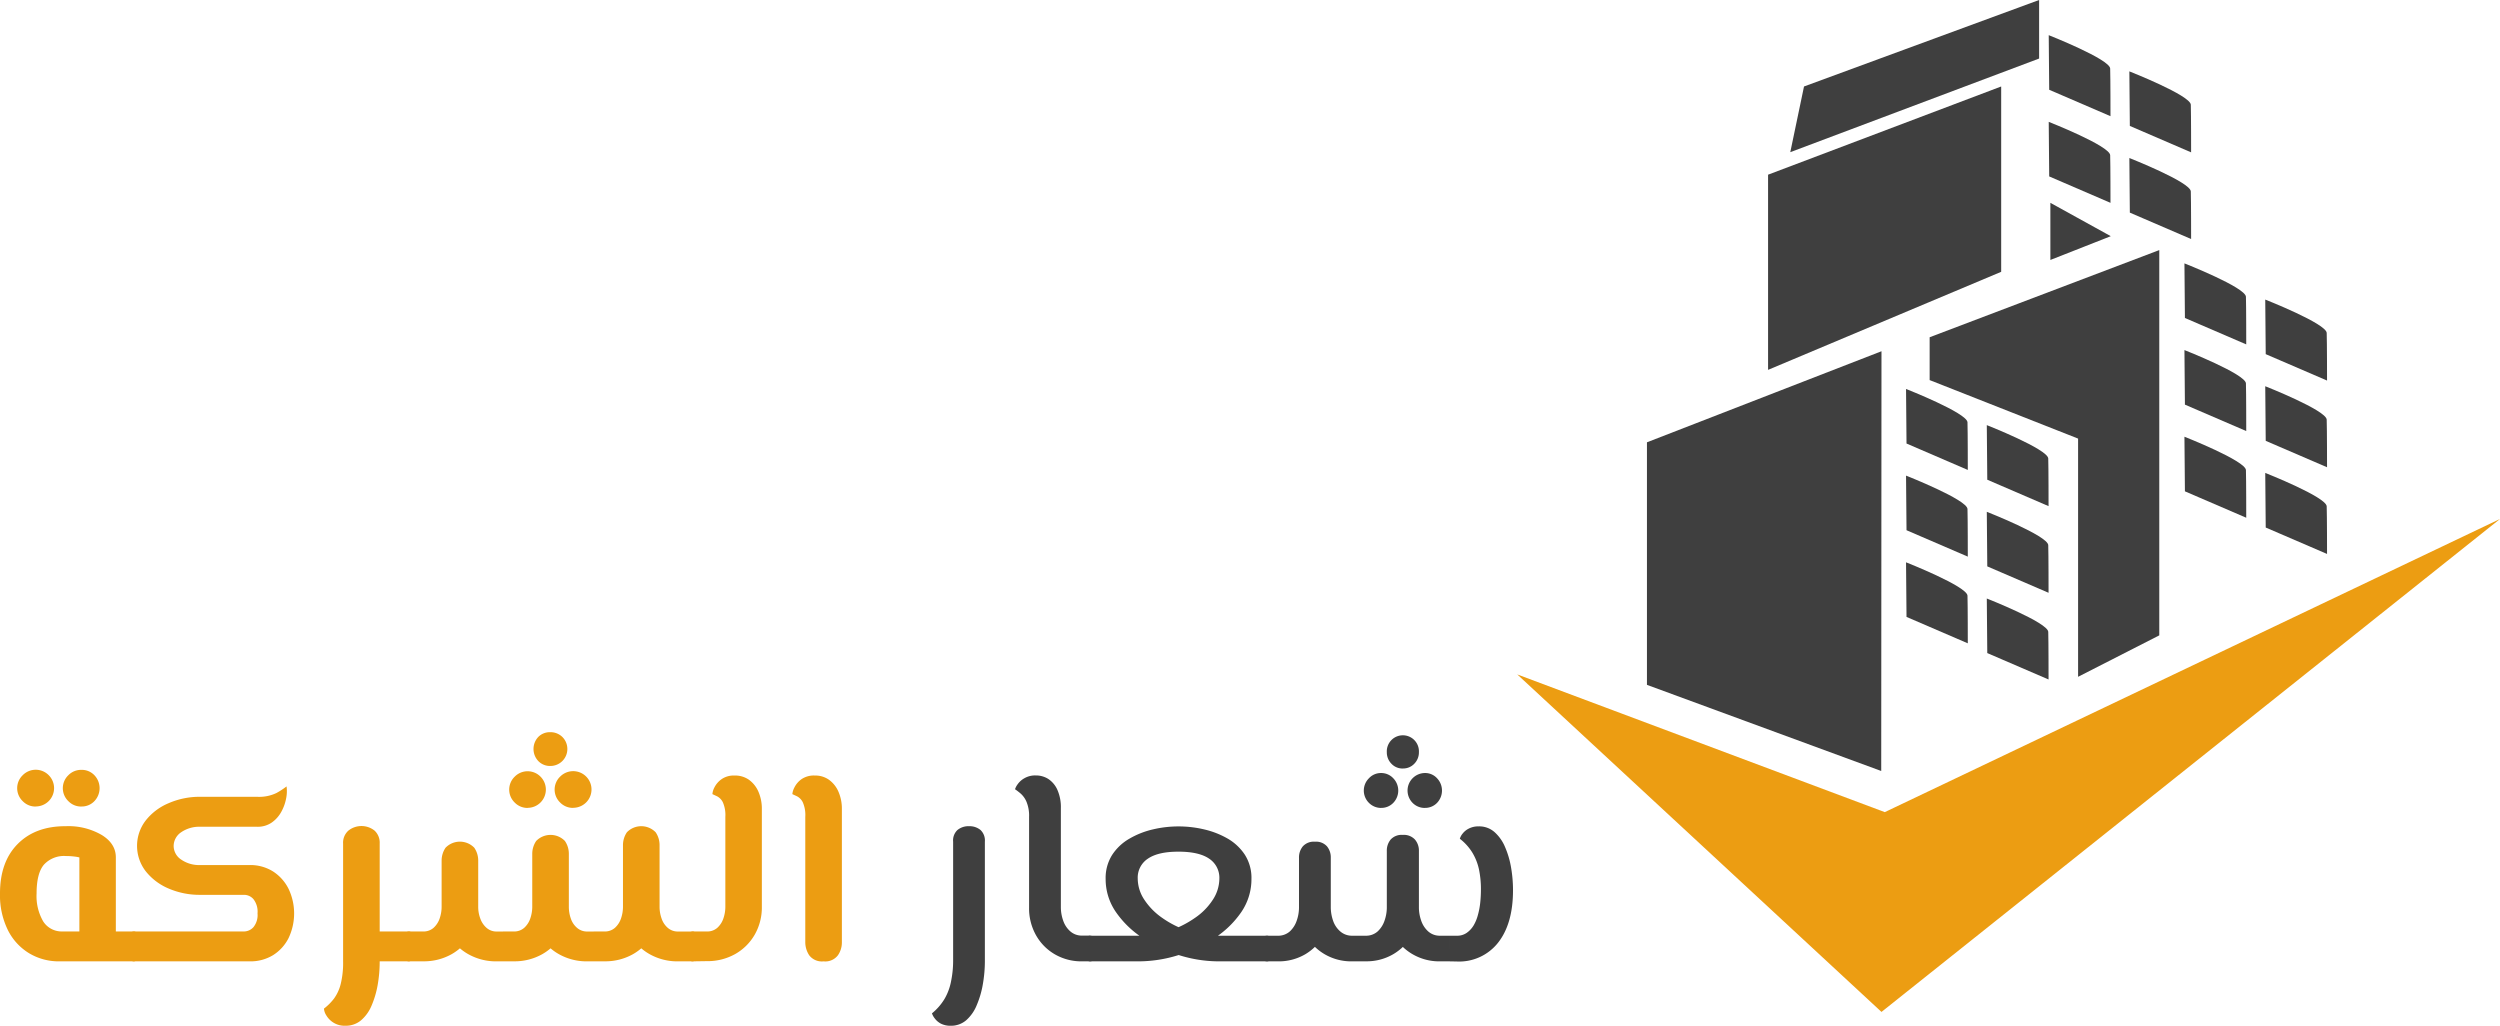 <svg xmlns="http://www.w3.org/2000/svg" viewBox="0 0 577.31 236.87"><defs><style>.cls-1{fill:#ec9d12;}.cls-2{fill:#3f3f3f;}</style></defs><g id="Layer_2" data-name="Layer 2"><g id="Layer_7" data-name="Layer 7"><polygon class="cls-1" points="350.37 155.74 435.24 187.54 577.31 119.84 434.48 233.68 350.37 155.74"/><polygon class="cls-2" points="434.42 178.04 434.48 81.11 380.32 102.14 380.32 158.15 434.42 178.04"/><path class="cls-2" d="M444.05,89.82l.11,12.6,14.15,6.1s0-8.85-.07-11S444.05,89.82,444.05,89.82Z" transform="translate(-3.9)"/><path class="cls-2" d="M444.05,109.83l.11,12.61,14.15,6.1s0-8.85-.07-11S444.05,109.83,444.05,109.83Z" transform="translate(-3.9)"/><path class="cls-2" d="M444.05,129.85l.11,12.61,14.15,6.1s0-8.85-.07-11S444.05,129.85,444.05,129.85Z" transform="translate(-3.9)"/><path class="cls-2" d="M462.7,98.17l.11,12.61,14.15,6.1s0-8.85-.07-11S462.7,98.17,462.7,98.17Z" transform="translate(-3.9)"/><path class="cls-2" d="M462.7,118.19l.11,12.6,14.15,6.1s0-8.84-.07-11S462.7,118.19,462.7,118.19Z" transform="translate(-3.9)"/><path class="cls-2" d="M462.7,138.21l.11,12.6,14.15,6.1s0-8.85-.07-11S462.7,138.21,462.7,138.21Z" transform="translate(-3.9)"/><path class="cls-2" d="M508.34,60.82l.11,12.61,14.16,6.1s0-8.85-.07-11S508.34,60.82,508.34,60.82Z" transform="translate(-3.9)"/><path class="cls-2" d="M508.34,80.84l.11,12.6,14.16,6.1s0-8.85-.07-11S508.34,80.84,508.34,80.84Z" transform="translate(-3.9)"/><path class="cls-2" d="M508.34,100.85l.11,12.61,14.16,6.1s0-8.85-.07-11S508.34,100.85,508.34,100.85Z" transform="translate(-3.9)"/><path class="cls-2" d="M527,69.18l.11,12.6,14.16,6.1s0-8.85-.08-11S527,69.18,527,69.18Z" transform="translate(-3.9)"/><path class="cls-2" d="M527,89.19l.11,12.61,14.16,6.1s0-8.85-.08-11S527,89.19,527,89.19Z" transform="translate(-3.9)"/><path class="cls-2" d="M527,109.21l.11,12.61,14.16,6.1s0-8.85-.08-11S527,109.21,527,109.21Z" transform="translate(-3.9)"/><path class="cls-2" d="M477,8.12l.11,12.61,14.15,6.1s0-8.85-.07-11S477,8.12,477,8.12Z" transform="translate(-3.9)"/><path class="cls-2" d="M477,28.14l.11,12.6,14.15,6.1s0-8.85-.07-11S477,28.14,477,28.14Z" transform="translate(-3.9)"/><path class="cls-2" d="M495.62,16.48l.11,12.6,14.15,6.1s0-8.85-.07-11S495.62,16.48,495.62,16.48Z" transform="translate(-3.9)"/><path class="cls-2" d="M495.62,36.49l.11,12.61,14.15,6.1s0-8.85-.07-11S495.62,36.49,495.62,36.49Z" transform="translate(-3.9)"/><polygon class="cls-2" points="473.48 46.84 473.48 60.03 487.43 54.54 473.48 46.84"/><polygon class="cls-2" points="479.88 156.29 479.88 101.28 445.6 87.77 445.6 77.88 498.63 57.75 498.63 146.72 479.88 156.29"/><polygon class="cls-2" points="462.12 62.77 462.12 19.97 408.29 40.34 408.29 85.41 462.12 62.77"/><polygon class="cls-2" points="413.42 35.14 470.88 13.52 470.88 0 416.59 19.97 413.42 35.14"/><path class="cls-1" d="M17.55,222a13.3,13.3,0,0,1-6.89-1.85,13.07,13.07,0,0,1-4.94-5.37,18.18,18.18,0,0,1-1.82-8.45Q3.9,199,8,194.88t11.08-4.09a15.28,15.28,0,0,1,8.35,2.05q3.22,2,3.22,5.16v24H22.23V198a9,9,0,0,0-1.3-.22,14.79,14.79,0,0,0-1.82-.1,6.26,6.26,0,0,0-5.07,2q-1.69,2-1.69,6.63a11.64,11.64,0,0,0,1.53,6.47,5.06,5.06,0,0,0,4.52,2.31H34.77V222Zm-5.4-35.75a4.07,4.07,0,0,1-3-1.24,4.15,4.15,0,0,1,0-6,4.21,4.21,0,0,1,6,0,4.23,4.23,0,0,1-3,7.22Zm10.54,0a4.08,4.08,0,0,1-3-1.24,4.15,4.15,0,0,1,0-6,4.11,4.11,0,0,1,3-1.23,4,4,0,0,1,3,1.23,4.33,4.33,0,0,1,0,6A4,4,0,0,1,22.69,186.24ZM34.77,222V215.1c.48,0,.82.31,1,.94a10.61,10.61,0,0,1,0,5C35.59,221.67,35.25,222,34.77,222Z" transform="translate(-3.9)"/><path class="cls-1" d="M34.77,222c-.43,0-.75-.32-1-.94a9.67,9.67,0,0,1,0-5c.22-.63.54-.94,1-.94Zm0,0V215.1H60.25a3,3,0,0,0,2.18-1,4.46,4.46,0,0,0,.94-3.18,4.69,4.69,0,0,0-.94-3.28,2.87,2.87,0,0,0-2.18-1H50.18a18.1,18.1,0,0,1-7.35-1.46,13.36,13.36,0,0,1-5.29-4,9.59,9.59,0,0,1,0-11.7,13.18,13.18,0,0,1,5.29-4A17.93,17.93,0,0,1,50.18,184H63.31a9.18,9.18,0,0,0,4.42-.87,17,17,0,0,0,2.34-1.53,8.1,8.1,0,0,1-.1,2.79,10.34,10.34,0,0,1-1.1,3.06,7.31,7.31,0,0,1-2.18,2.47,5.67,5.67,0,0,1-3.38,1H50.18a7.33,7.33,0,0,0-4.45,1.27A3.86,3.86,0,0,0,44,195.34a3.78,3.78,0,0,0,1.73,3.15,7.27,7.27,0,0,0,4.45,1.27H61.55a9.86,9.86,0,0,1,5.37,1.46,10.15,10.15,0,0,1,3.6,4,13.23,13.23,0,0,1,0,11.44,9.91,9.91,0,0,1-3.6,3.93A10,10,0,0,1,61.55,222Z" transform="translate(-3.9)"/><path class="cls-1" d="M83.65,236.87a4.89,4.89,0,0,1-4.38-2.37,3.34,3.34,0,0,1-.56-1.59,12.34,12.34,0,0,0,2.34-2.34,9.82,9.82,0,0,0,1.53-3.35,20.47,20.47,0,0,0,.55-5.23V194.82a3.74,3.74,0,0,1,1.21-3,4.84,4.84,0,0,1,6.07,0,3.82,3.82,0,0,1,1.17,3V222a31.06,31.06,0,0,1-.48,5.52,21.65,21.65,0,0,1-1.43,4.78,9,9,0,0,1-2.44,3.35A5.46,5.46,0,0,1,83.65,236.87ZM91.58,222V215.1h6.7V222Zm6.7,0V215.1c.47,0,.81.31,1,.94a11,11,0,0,1,0,5C99.09,221.67,98.75,222,98.28,222Z" transform="translate(-3.9)"/><path class="cls-1" d="M98.28,222c-.43,0-.76-.32-1-.94a10,10,0,0,1,0-5c.22-.63.55-.94,1-.94Zm0,0V215.1h3.31a3.49,3.49,0,0,0,2.44-.85,5.1,5.1,0,0,0,1.4-2.17,8.23,8.23,0,0,0,.45-2.64V198.65a5.29,5.29,0,0,1,.91-2.89,4.62,4.62,0,0,1,6.63,0,5.21,5.21,0,0,1,.91,2.89v10.79a12.65,12.65,0,0,1-1.65,6.44,12,12,0,0,1-4.52,4.48,13,13,0,0,1-6.57,1.63Zm20.34,0a13.05,13.05,0,0,1-6.53-1.63,11.87,11.87,0,0,1-4.55-4.48,12.66,12.66,0,0,1-1.66-6.44h8.45a7.63,7.63,0,0,0,.46,2.6,5.1,5.1,0,0,0,1.43,2.18,3.44,3.44,0,0,0,2.4.88h1.43V222Zm1.43,0V215.1h2.47a3.49,3.49,0,0,0,2.44-.85,5.1,5.1,0,0,0,1.4-2.17,8.23,8.23,0,0,0,.45-2.64V197.09a5.29,5.29,0,0,1,.91-2.89,4.62,4.62,0,0,1,6.63,0,5.21,5.21,0,0,1,.91,2.89v12.35a12.65,12.65,0,0,1-1.65,6.44,11.93,11.93,0,0,1-4.52,4.48,13,13,0,0,1-6.57,1.63Zm5.72-35.43a4.1,4.1,0,0,1-3-1.23,4.15,4.15,0,0,1,0-6,4.18,4.18,0,0,1,5.94,0,4.22,4.22,0,0,1-3,7.21ZM139.55,222a13.05,13.05,0,0,1-6.53-1.63,11.87,11.87,0,0,1-4.55-4.48,12.66,12.66,0,0,1-1.66-6.44h8.45a8.15,8.15,0,0,0,.46,2.67,4.85,4.85,0,0,0,1.43,2.14,3.51,3.51,0,0,0,2.4.85H141V222ZM131,176.88a3.74,3.74,0,0,1-2.8-1.14,4.06,4.06,0,0,1,0-5.56,3.74,3.74,0,0,1,2.73-1.1,3.92,3.92,0,0,1,2.83,1.1,3.92,3.92,0,0,1-2.76,6.7Zm5.26,9.68a4.1,4.1,0,0,1-3-1.23,4.15,4.15,0,0,1,0-6,4.23,4.23,0,1,1,3,7.21ZM141,222V215.1h2.47a3.49,3.49,0,0,0,2.44-.85,5.1,5.1,0,0,0,1.4-2.17,8.23,8.23,0,0,0,.45-2.64V195.08a5.26,5.26,0,0,1,.91-2.89,4.62,4.62,0,0,1,6.63,0,5.18,5.18,0,0,1,.91,2.89v14.36a12.65,12.65,0,0,1-1.65,6.44,12,12,0,0,1-4.52,4.48,13,13,0,0,1-6.57,1.63Zm19.5,0a13.05,13.05,0,0,1-6.53-1.63,11.87,11.87,0,0,1-4.55-4.48,12.66,12.66,0,0,1-1.66-6.44h8.45a8,8,0,0,0,.46,2.64,4.89,4.89,0,0,0,1.43,2.17,3.51,3.51,0,0,0,2.4.85h3.32V222Zm3.32,0V215.1c.47,0,.81.31,1,.94a11,11,0,0,1,0,5C164.61,221.67,164.27,222,163.8,222Z" transform="translate(-3.9)"/><path class="cls-1" d="M163.8,222c-.43,0-.76-.32-1-.94a10,10,0,0,1,0-5c.22-.63.55-.94,1-.94Zm0,0V215.1h3.31a3.49,3.49,0,0,0,2.44-.85,5.1,5.1,0,0,0,1.4-2.17,8.23,8.23,0,0,0,.45-2.64v-20.8a7.29,7.29,0,0,0-.58-3.38,3.12,3.12,0,0,0-1.3-1.36l-1.11-.52a4.07,4.07,0,0,1,.49-1.59,5.21,5.21,0,0,1,1.63-1.86,4.94,4.94,0,0,1,3-.84,5.54,5.54,0,0,1,3.35,1,6.62,6.62,0,0,1,2.17,2.76,9.82,9.82,0,0,1,.78,4v22.55a12.65,12.65,0,0,1-1.65,6.44,12,12,0,0,1-4.52,4.48,13,13,0,0,1-6.57,1.63Z" transform="translate(-3.9)"/><path class="cls-1" d="M194.09,222a3.67,3.67,0,0,1-3.32-1.4,5.48,5.48,0,0,1-.91-3V188.64a7.29,7.29,0,0,0-.58-3.38,3.12,3.12,0,0,0-1.3-1.36l-1.11-.52a4.26,4.26,0,0,1,.49-1.56,5.2,5.2,0,0,1,1.63-1.89,5.05,5.05,0,0,1,3.08-.84,5.44,5.44,0,0,1,3.29,1,6.62,6.62,0,0,1,2.17,2.76,9.82,9.82,0,0,1,.78,4V217.7a5.18,5.18,0,0,1-.91,2.89A3.65,3.65,0,0,1,194.09,222Z" transform="translate(-3.9)"/><path class="cls-2" d="M223.47,236.87a4.87,4.87,0,0,1-2.28-.48,4.19,4.19,0,0,1-1.43-1.21,3.93,3.93,0,0,1-.65-1.17A13,13,0,0,0,222,230.7a12.77,12.77,0,0,0,1.49-3.93A23.72,23.72,0,0,0,224,222V194.36a3.29,3.29,0,0,1,1-2.69,4,4,0,0,1,2.66-.88,4,4,0,0,1,2.67.88,3.33,3.33,0,0,1,1,2.69V222a31,31,0,0,1-.46,5.23,21.34,21.34,0,0,1-1.4,4.84,9.34,9.34,0,0,1-2.43,3.51A5.34,5.34,0,0,1,223.47,236.87Z" transform="translate(-3.9)"/><path class="cls-2" d="M253.82,222a12.24,12.24,0,0,1-6.34-1.63,11.76,11.76,0,0,1-4.35-4.42,12.63,12.63,0,0,1-1.59-6.37V188.64a8.4,8.4,0,0,0-.59-3.47,5.32,5.32,0,0,0-1.36-1.92,14.67,14.67,0,0,0-1.3-1,4.27,4.27,0,0,1,.65-1.2,4.72,4.72,0,0,1,1.56-1.36,4.93,4.93,0,0,1,2.6-.62,5.27,5.27,0,0,1,2.92.84,5.85,5.85,0,0,1,2.08,2.54,9.9,9.9,0,0,1,.78,4.16v22.94a9.28,9.28,0,0,0,.52,3,5.77,5.77,0,0,0,1.63,2.5,4,4,0,0,0,2.79,1h1.82V222Zm1.82,0v-5.92a1,1,0,0,1,1,.78,7.18,7.18,0,0,1,.26,2.15,7.54,7.54,0,0,1-.26,2.18A1,1,0,0,1,255.64,222Z" transform="translate(-3.9)"/><path class="cls-2" d="M255.64,222a1,1,0,0,1-1-.81,6.79,6.79,0,0,1-.29-2.18,6.47,6.47,0,0,1,.29-2.15,1,1,0,0,1,1-.78Zm0,0v-5.92h11.18a22,22,0,0,0,7-1.1,23.22,23.22,0,0,0,6-3,14.74,14.74,0,0,0,4.16-4.22,9,9,0,0,0,1.5-4.85,5.28,5.28,0,0,0-2.34-4.61c-1.56-1.08-3.93-1.63-7.09-1.63s-5.47.53-7.05,1.6a5.24,5.24,0,0,0-2.37,4.64,8.86,8.86,0,0,0,1.52,4.85,15.42,15.42,0,0,0,4.16,4.22,22.52,22.52,0,0,0,6,3,22.11,22.11,0,0,0,6.95,1.1h11.18V222H285.28a30.76,30.76,0,0,1-9.1-1.43,32.2,32.2,0,0,1-8.45-4,22.22,22.22,0,0,1-6.17-6,13.32,13.32,0,0,1-2.34-7.58,9.94,9.94,0,0,1,1.49-5.55,11.68,11.68,0,0,1,4-3.77,19.44,19.44,0,0,1,5.46-2.15,25.76,25.76,0,0,1,11.76,0,19.86,19.86,0,0,1,5.43,2.11,11.86,11.86,0,0,1,4,3.74,9.94,9.94,0,0,1,1.53,5.62,13.44,13.44,0,0,1-2.31,7.58,22,22,0,0,1-6.14,6,32.35,32.35,0,0,1-8.45,4,31,31,0,0,1-9.17,1.43Zm40.82,0v-5.92a1,1,0,0,1,1,.78,6.47,6.47,0,0,1,.29,2.15,6.79,6.79,0,0,1-.29,2.18A1,1,0,0,1,296.46,222Z" transform="translate(-3.9)"/><path class="cls-2" d="M296.46,222a1,1,0,0,1-1-.81,6.79,6.79,0,0,1-.29-2.18,6.47,6.47,0,0,1,.29-2.15,1,1,0,0,1,1-.78Zm0,0v-5.92h2.47a4.05,4.05,0,0,0,2.83-1,6,6,0,0,0,1.59-2.5,9.28,9.28,0,0,0,.52-3v-11.5a4,4,0,0,1,.88-2.63,3.41,3.41,0,0,1,2.82-1.08,3.37,3.37,0,0,1,2.77,1.08,4,4,0,0,1,.87,2.63v11.5a12.63,12.63,0,0,1-1.59,6.37,11.83,11.83,0,0,1-4.32,4.42,12.15,12.15,0,0,1-6.37,1.63Zm19.69,0a12.18,12.18,0,0,1-6.33-1.63,11.78,11.78,0,0,1-4.36-4.42,12.63,12.63,0,0,1-1.59-6.37h7.34a9.56,9.56,0,0,0,.52,3,5.65,5.65,0,0,0,1.66,2.5,4.1,4.1,0,0,0,2.76,1h1.24V222Zm1.24,0v-5.92h1.88a4,4,0,0,0,2.77-1,6,6,0,0,0,1.59-2.5,9.28,9.28,0,0,0,.52-3V196.51a4,4,0,0,1,.88-2.63,3.41,3.41,0,0,1,2.82-1.08,3.46,3.46,0,0,1,2.8,1.08,3.9,3.9,0,0,1,.91,2.63v13.06a12.63,12.63,0,0,1-1.59,6.37,11.86,11.86,0,0,1-4.36,4.42,12.19,12.19,0,0,1-6.34,1.63Zm5.46-35.43a3.93,3.93,0,0,1-2.83-1.17,4,4,0,0,1,0-5.68,3.77,3.77,0,0,1,2.76-1.21,3.81,3.81,0,0,1,2.86,1.21,4.08,4.08,0,0,1,0,5.68A3.79,3.79,0,0,1,322.85,186.56Zm5-9.1a3.51,3.51,0,0,1-2.63-1.1,3.72,3.72,0,0,1-1.07-2.67,3.71,3.71,0,1,1,7.41,0,3.72,3.72,0,0,1-1.07,2.67A3.53,3.53,0,0,1,327.85,177.46ZM336.43,222a12.22,12.22,0,0,1-6.3-1.63,11.72,11.72,0,0,1-4.39-4.42,12.63,12.63,0,0,1-1.59-6.37h7.41a9.28,9.28,0,0,0,.52,3,5.84,5.84,0,0,0,1.62,2.5,4,4,0,0,0,2.73,1h2.15V222Zm-3.51-35.43a3.91,3.91,0,0,1-2.82-1.17,4.05,4.05,0,0,1,2.82-6.89,3.71,3.71,0,0,1,2.83,1.21,4.11,4.11,0,0,1,0,5.68A3.79,3.79,0,0,1,332.92,186.56ZM338.58,222v-5.92h1.75a3.82,3.82,0,0,0,2.25-.65,5.61,5.61,0,0,0,1.59-1.69,9.4,9.4,0,0,0,1-2.4,17.4,17.4,0,0,0,.55-2.89,28.23,28.23,0,0,0,.16-3,22.26,22.26,0,0,0-.45-4.68,12.64,12.64,0,0,0-1.5-3.83,11.91,11.91,0,0,0-2.92-3.25,3.42,3.42,0,0,1,.65-1.2,4.15,4.15,0,0,1,1.46-1.17,4.78,4.78,0,0,1,2.24-.49,5.33,5.33,0,0,1,3.64,1.3,9.57,9.57,0,0,1,2.44,3.44,20.42,20.42,0,0,1,1.4,4.75,30.79,30.79,0,0,1,.45,5.26q0,7.68-3.41,12.06a11.43,11.43,0,0,1-9.59,4.39Z" transform="translate(-3.9)"/></g></g></svg>
